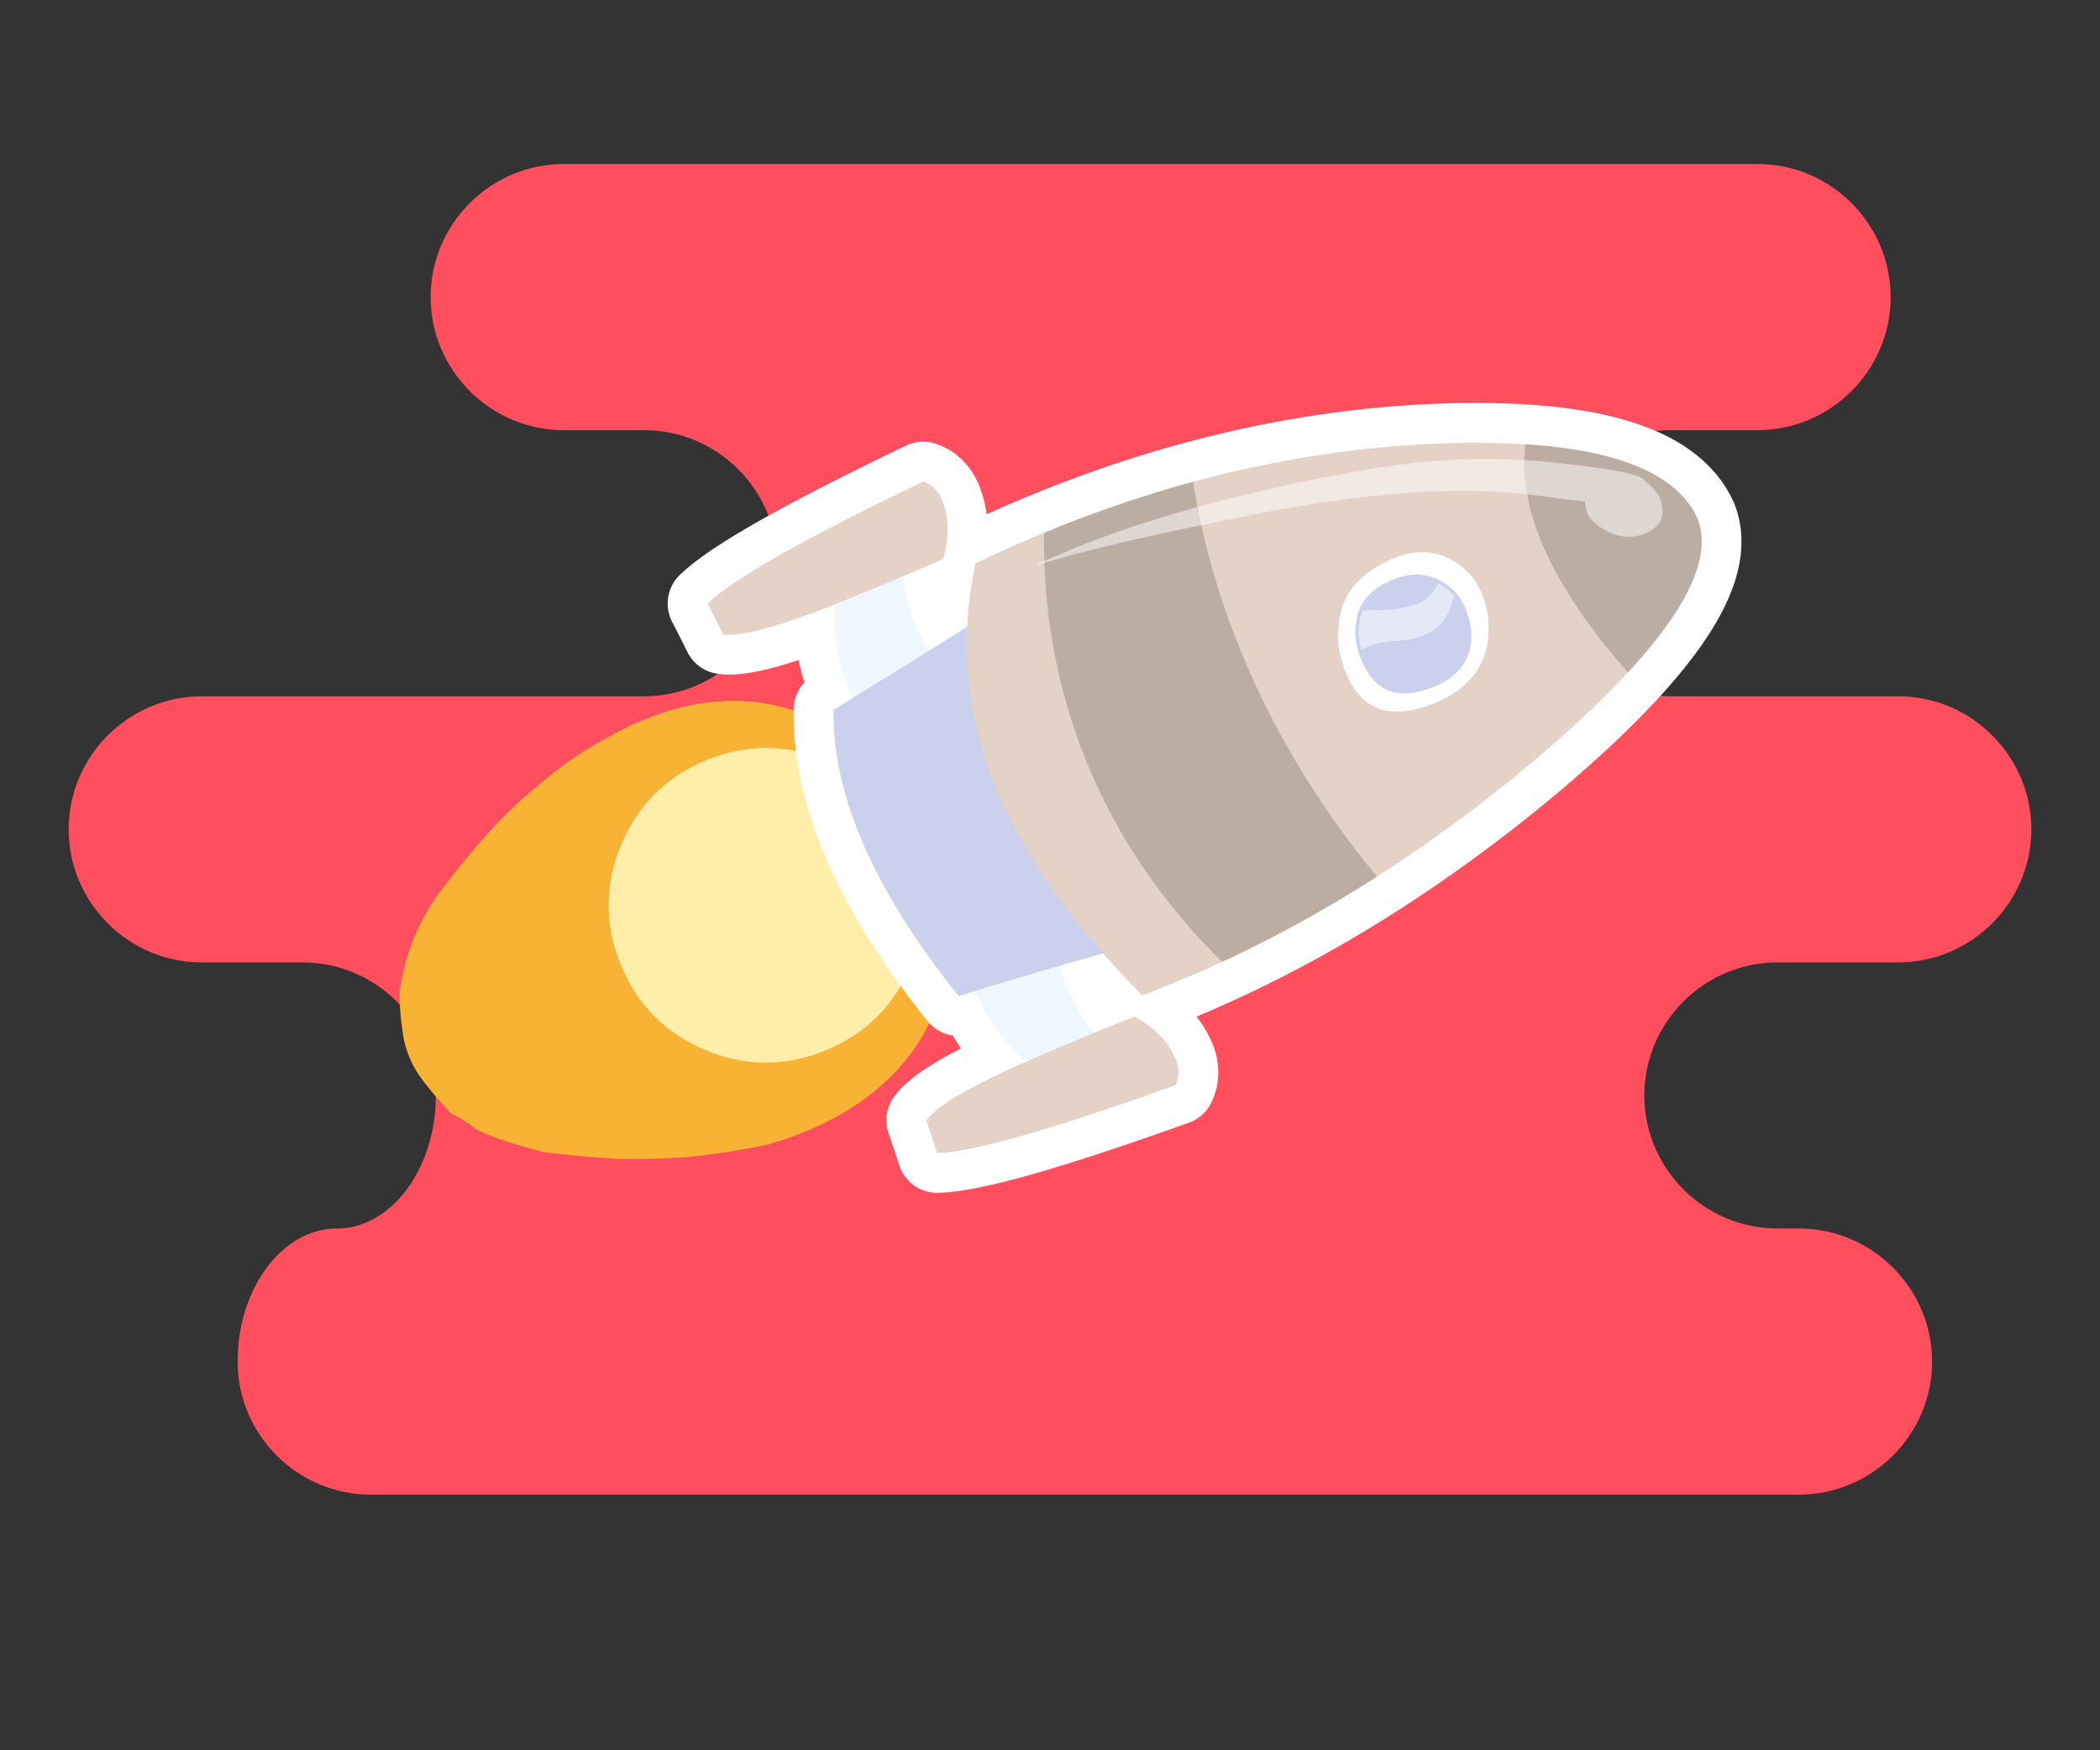 <?xml version="1.0" encoding="utf-8"?>
<!-- Generator: Adobe Illustrator 16.0.0, SVG Export Plug-In . SVG Version: 6.00 Build 0)  -->
<!DOCTYPE svg PUBLIC "-//W3C//DTD SVG 1.1//EN" "http://www.w3.org/Graphics/SVG/1.1/DTD/svg11.dtd">
<svg version="1.1" id="Calque_1" xmlns="http://www.w3.org/2000/svg" xmlns:xlink="http://www.w3.org/1999/xlink" x="0px" y="0px"
	 width="360px" height="300px" viewBox="0 0 360 300" enable-background="new 0 0 360 300" xml:space="preserve">
<rect x="0" y="0" width="360" height="300" fill="#333333" stroke="none"/>
<g>
	<path fill-rule="evenodd" clip-rule="evenodd" fill="#FF4E5E" d="M308.384,256.184c12.561,0,22.832-10.262,22.832-22.803
		c0-12.545-10.271-22.812-22.832-22.812h-3.672c-12.555,0-22.83-10.264-22.83-22.805c0-12.54,10.275-22.807,22.83-22.807h20.686
		c12.561,0,22.833-10.263,22.833-22.809c0-12.541-10.272-22.804-22.833-22.804h-38.913c-12.56,0-22.831-10.268-22.831-22.813
		c0-12.541,10.271-22.803,22.831-22.803h14.796c12.556,0,22.832-10.263,22.832-22.808s-10.276-22.809-22.832-22.809H96.653
		c-12.554,0-22.831,10.264-22.831,22.809S84.099,73.73,96.653,73.73h13.768c12.56,0,22.833,10.262,22.833,22.803
		c0,12.545-10.272,22.813-22.833,22.813H34.602c-12.56,0-22.833,10.263-22.833,22.804c0,12.546,10.272,22.809,22.833,22.809h17.282
		c12.56,0,22.833,10.267,22.833,22.807c0,12.541-7.641,22.805-16.986,22.805c-9.347,0-16.998,10.267-16.998,22.812
		c0,12.541,10.276,22.803,22.833,22.803H308.384z"/>
	<g>
		<g>
			<g>
				<path fill-rule="evenodd" clip-rule="evenodd" fill="#F8B334" d="M83.219,143.291c2.688-3.021,5.38-5.646,8.08-7.875
					c4.166-3.641,8.247-6.53,12.246-8.674c11.079-6.374,21.55-8.141,31.42-5.318c10.575,3,18.365,10.877,23.381,23.625
					c5.326,11.987,5.322,22.733-0.025,32.233c-5.168,8.797-13.854,15.029-26.056,18.715c-4.317,1.009-9.2,1.791-14.66,2.334
					c-3.677,0.271-7.503,0.371-11.482,0.304c-4.035-0.209-8.386-0.601-13.047-1.179c-1.09-0.341-2.338-0.68-3.752-1.042
					c-2.502-0.692-5.019-1.612-7.555-2.763c-1.423-1.146-2.924-2.092-4.507-2.855c-1.706-1.813-3.25-3.612-4.628-5.404
					c-1.024-1.311-1.815-2.637-2.378-3.983c-0.676-1.615-1.093-3.181-1.248-4.688c-0.364-2.374-0.533-4.673-0.513-6.894
					c0.322-1.873,0.696-3.614,1.134-5.212c0.85-2.883,1.868-5.361,3.052-7.441c0.818-1.441,1.516-2.604,2.1-3.476
					C77.716,149.774,80.534,146.311,83.219,143.291z"/>
			</g>
			<g>
				<path fill-rule="evenodd" clip-rule="evenodd" fill="#FFEEA9" d="M106.5,165.541c-2.865-6.854-2.89-13.72-0.076-20.578
					c2.818-6.861,7.652-11.732,14.51-14.6c6.857-2.866,13.716-2.886,20.579-0.071c6.863,2.812,11.729,7.653,14.595,14.507
					c2.868,6.861,2.894,13.718,0.075,20.578c-2.814,6.869-7.648,11.73-14.506,14.598c-6.857,2.866-13.717,2.895-20.583,0.073
					C114.235,177.234,109.369,172.4,106.5,165.541z"/>
			</g>
		</g>
		
			<path fill-rule="evenodd" clip-rule="evenodd" fill="none" stroke="#FFFFFF" stroke-width="13.663" stroke-linecap="round" stroke-linejoin="round" stroke-miterlimit="10" d="
			M246.985,76.002c-26.582,1.009-53.174,7.863-79.769,20.563c-0.778,3.639-1.215,7.265-1.383,10.859
			c-2.286,1.428-4.475,2.798-6.609,4.125c-0.84-1.39-1.526-2.611-1.902-3.509c-1.179-2.82-1.917-5.352-2.225-7.592
			c-0.074-0.487-0.078-1.116-0.065-1.77c2.498-1.053,4.772-2.032,6.648-2.883c1.109-3.775,1.042-7.144-0.195-10.105
			c-0.676-1.616-1.749-2.666-3.216-3.153c-20.388,9.783-32.712,16.759-36.978,20.912c0.806,1.55,1.7,3.313,2.677,5.274
			c2.711,0.44,8.497-1.026,17.346-4.411c0.618-0.249,1.153-0.463,1.751-0.703c-0.068,1.295-0.016,3.051,0.188,5.343
			c0.063,2.585,1.047,6.189,2.856,10.717c-1.075,0.67-2.204,1.367-3.228,1.998c-0.206,14.615,6.947,30.967,21.466,49.07
			c0.887-0.289,1.826-0.58,2.784-0.878c1.74,3.787,3.423,6.583,5.043,8.266c1.485,1.748,2.7,3.026,3.67,3.887
			c-0.59,0.258-1.123,0.479-1.734,0.744c-8.625,3.921-13.732,7.01-15.319,9.256c0.71,2.073,1.333,3.94,1.874,5.611
			c5.952-0.12,19.571-3.999,40.858-11.632c0.68-1.396,0.687-2.896,0.012-4.512c-1.236-2.954-3.587-5.368-7.058-7.24
			c-1.917,0.749-4.216,1.672-6.72,2.709c-0.475-0.448-0.92-0.894-1.211-1.28c-1.379-1.792-2.664-4.104-3.844-6.926
			c-0.326-0.779-0.666-1.923-1.015-3.222c2.361-0.683,4.859-1.394,7.462-2.119c2.092,2.392,4.279,4.789,6.656,7.211
			c23.46-8.866,45.996-22.396,67.605-40.594c21.9-18.634,31.096-32.343,27.574-41.144C286.731,79.448,272.062,75.152,246.985,76.002
			z"/>
		<g>
			<g>
				<g>
					<g>
						<path fill-rule="evenodd" clip-rule="evenodd" fill="#F0F8FF" d="M155.645,93.824c-0.155,0.38-0.259,0.895-0.304,1.542
							c-0.344,2.199-0.427,3.892-0.244,5.083c0.308,2.24,1.046,4.771,2.225,7.592c0.508,1.213,1.444,2.876,2.801,4.992
							c-0.808,0.338-1.384,0.653-1.73,0.964c-2.329,1.604-5.028,3.832-8.096,6.699c-0.963,0.717-1.896,1.506-2.804,2.355
							l-0.929-2.221c-2.134-5.103-3.24-9.066-3.311-11.878c-0.297-3.355-0.303-5.639-0.024-6.865
							c0.044-0.647,0.27-1.611,0.686-2.887c0.133-0.056,0.267-0.112,0.405-0.17L155.645,93.824z"/>
					</g>
					<g>
						<path fill-rule="evenodd" clip-rule="evenodd" fill="#E5D2C6" d="M123.968,108.725c-0.977-1.961-1.871-3.725-2.677-5.274
							c4.266-4.153,16.59-11.129,36.978-20.912c1.467,0.487,2.541,1.537,3.216,3.153c1.238,2.962,1.304,6.33,0.195,10.105
							c-4.781,2.158-11.571,4.996-20.367,8.517C132.465,107.698,126.68,109.165,123.968,108.725z"/>
					</g>
				</g>
				<g>
					<g>
						<path fill-rule="evenodd" clip-rule="evenodd" fill="#F0F8FF" d="M165.113,165.197c1.247-0.041,2.46-0.158,3.648-0.34
							c4.194-0.173,7.678-0.526,10.458-1.051c0.462-0.036,1.091-0.226,1.897-0.563c0.554,2.453,1.081,4.287,1.588,5.499
							c1.18,2.821,2.465,5.134,3.844,6.926c0.717,0.961,1.979,2.089,3.785,3.387c0.492,0.425,0.936,0.72,1.314,0.876l-11.661,4.404
							c-0.138,0.058-0.271,0.112-0.405,0.169c-1.203-0.607-2.048-1.123-2.54-1.547c-1.069-0.664-2.689-2.273-4.866-4.832
							c-1.956-2.034-3.999-5.603-6.133-10.708L165.113,165.197z"/>
					</g>
					<g>
						<path fill-rule="evenodd" clip-rule="evenodd" fill="#E5D2C6" d="M160.666,197.624c-0.541-1.671-1.164-3.538-1.874-5.611
							c1.587-2.246,6.695-5.335,15.319-9.256c8.684-3.789,15.474-6.627,20.367-8.517c3.471,1.872,5.821,4.286,7.058,7.24
							c0.675,1.615,0.668,3.116-0.012,4.512C180.237,193.625,166.618,197.504,160.666,197.624z"/>
					</g>
				</g>
			</g>
			<g>
				<path fill-rule="evenodd" clip-rule="evenodd" fill="#CBD0EC" d="M172.032,103.557l24.197,57.875
					c-13.311,3.67-23.938,6.77-31.881,9.307c-14.52-18.104-21.672-34.455-21.466-49.07
					C150.925,116.722,160.642,110.688,172.032,103.557z"/>
			</g>
			<g>
				<path fill-rule="evenodd" clip-rule="evenodd" fill="#E5D2C6" d="M290.987,88.876c3.521,8.801-5.674,22.51-27.574,41.144
					c-21.609,18.197-44.146,31.728-67.605,40.594c-12.102-12.32-20.5-24.282-25.2-35.902c-5.037-12.424-6.166-25.14-3.391-38.146
					c26.595-12.7,53.187-19.555,79.769-20.563C272.062,75.152,286.731,79.448,290.987,88.876z"/>
				<g>
					<defs>
						<path id="SVGID_1_" d="M290.987,88.876c3.521,8.801-5.674,22.51-27.574,41.144c-21.609,18.197-44.146,31.728-67.605,40.594
							c-12.102-12.32-20.5-24.282-25.2-35.902c-5.037-12.424-6.166-25.14-3.391-38.146c26.595-12.7,53.187-19.555,79.769-20.563
							C272.062,75.152,286.731,79.448,290.987,88.876z"/>
					</defs>
					<clipPath id="SVGID_2_">
						<use xlink:href="#SVGID_1_"  overflow="visible"/>
					</clipPath>
					<g clip-path="url(#SVGID_2_)">
						<path fill-rule="evenodd" clip-rule="evenodd" fill="#BCADA2" d="M282.937,119.488
							c-17.801-18.776-24.623-34.721-20.467-47.821c10.755-2.609,20.445-0.969,29.06,4.905c1.896,1.891,3.433,4.246,4.616,7.075
							c1.123,2.686,1.78,5.012,1.971,6.986c0.118,2.162-0.207,4.982-0.959,8.461c-0.597,1.979-2.246,5.207-4.967,9.658
							C289.785,112.439,286.702,116.025,282.937,119.488z"/>
					</g>
					<path clip-path="url(#SVGID_2_)" fill="#BCADA2" d="M180.655,75.908c0,0-14.105,56.593,39.549,98.305l28.157-10.987
						c0,0-44.389-37.902-45.362-98.214L180.655,75.908z"/>
				</g>
				<g>
					<path fill-rule="evenodd" clip-rule="evenodd" fill="#FFFFFF" d="M248.964,96.027c2.704,1.553,4.537,3.867,5.504,6.933
						c0.914,2.94,0.973,5.915,0.18,8.93c-1.236,3.84-4.078,6.684-8.512,8.538c-7.527,3.147-12.643,1.493-15.342-4.96
						c-1.237-2.961-1.672-5.694-1.301-8.218c0.329-4.877,3.058-8.546,8.188-11.003C241.871,94.169,245.634,94.105,248.964,96.027z"
						/>
					<g>
						<path fill-rule="evenodd" clip-rule="evenodd" fill="#CBD0EC" d="M233.399,113.196c-0.899-2.151-1.219-4.229-0.953-6.238
							c0.303-3.438,2.332-5.944,6.098-7.52c3.092-1.293,5.865-1.267,8.323,0.073c2.015,1.047,3.476,2.646,4.375,4.798
							c0.954,2.284,1.231,4.465,0.832,6.529c-0.599,3.092-2.647,5.374-6.142,6.835C239.882,120.202,235.704,118.711,233.399,113.196
							z"/>
					</g>
					<g>
						<defs>
							<path id="SVGID_3_" d="M233.892,112.934c-0.851-2.032-1.146-3.991-0.896-5.881c0.282-3.255,2.198-5.62,5.751-7.106
								c2.922-1.222,5.539-1.196,7.859,0.073c1.904,0.991,3.283,2.497,4.133,4.529c0.902,2.157,1.162,4.215,0.781,6.16
								c-0.564,2.92-2.499,5.069-5.799,6.45C240.011,119.547,236.067,118.142,233.892,112.934z"/>
						</defs>
						<clipPath id="SVGID_4_">
							<use xlink:href="#SVGID_3_"  overflow="visible"/>
						</clipPath>
						<g opacity="0.5" clip-path="url(#SVGID_4_)">
							<path fill-rule="evenodd" clip-rule="evenodd" fill="#FFFFFF" d="M248.04,96.653l0.201-0.084
								c0.631,0.367,1.352,0.776,2.172,1.22c-0.07,0.974-0.708,3.222-1.926,6.729c-1.276,3.376-4.402,5.152-9.375,5.345
								c-4.977,0.185-8.097,2.358-9.357,6.513c-0.448-1.07-0.654-1.938-0.609-2.585c-0.24-1.325-0.305-3.186-0.207-5.597
								c0.469-1.148,1.086-2.12,1.857-2.915c1.348-0.563,3.223-0.792,5.633-0.698c2.354-0.031,4.566-0.409,6.641-1.11
								C245.009,102.816,246.664,100.543,248.04,96.653z"/>
						</g>
					</g>
				</g>
				<g opacity="0.5">
					<path fill-rule="evenodd" clip-rule="evenodd" fill="#FFFFFF" d="M177.777,96.888l-0.085-0.205
						c1.878-0.785,4.302-1.798,7.259-3.035c8.256-3.295,17.269-6.108,27.026-8.458c9.571-2.418,18.903-4.267,28.003-5.544
						c8.832-1.167,17.628-1.291,26.384-0.371c8.755,0.921,13.789,1.814,15.1,2.692c1.121,0.789,1.695,1.975,1.724,3.546
						c-0.036,1.432-6.424,1.26-19.17-0.519c-12.941-1.854-29.607-0.734-50.002,3.378C196.8,91.776,184.721,94.614,177.777,96.888z"
						/>
					<g>
						<path fill-rule="evenodd" clip-rule="evenodd" fill="#FFFFFF" d="M275.558,91.071c-1.829-0.977-2.943-1.934-3.336-2.873
							c-1.182-2.827-0.357-4.829,2.467-6.01c4.167-1.742,7.402-0.8,9.707,2.818c1.291,3.087,0.522,5.223-2.297,6.402
							C279.942,92.309,277.767,92.193,275.558,91.071z"/>
					</g>
				</g>
			</g>
		</g>
	</g>
</g>
</svg>
